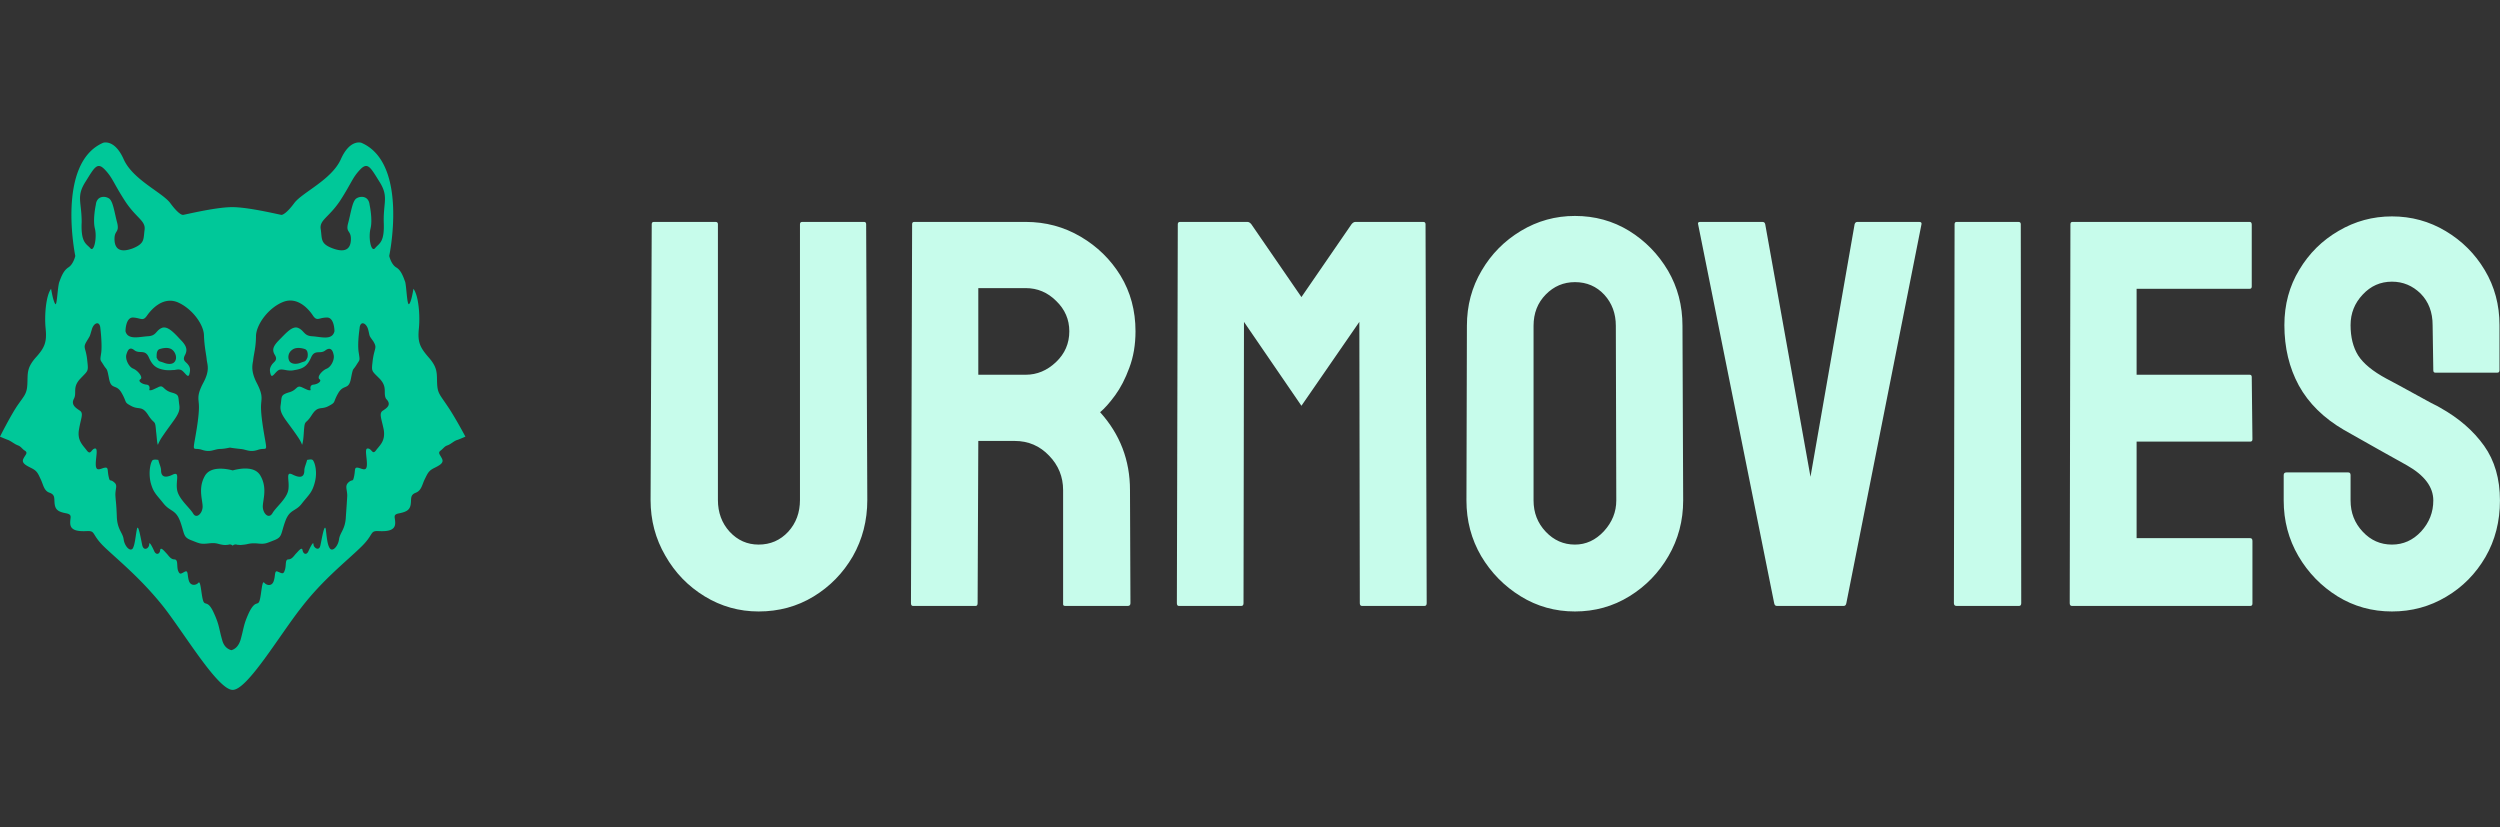 <?xml version="1.0" standalone="no"?>
<svg xmlns="http://www.w3.org/2000/svg" viewBox="0 0 108.78 36" width="108.78" height="36"><rect x="0" y="0" width="108.78" height="36" fill="#333333" stroke="none"/><g fill="#00c899" color="#00c899" transform="translate(0 6) scale(0.462)"><svg width="44.0" height="52.0" x="0.0" y="0.0" viewBox="0 0 44 52"><path fill="currentColor" fill-rule="evenodd" d="M28.965 20.66c-.215.472-.215.343-.644.515-.43.172-.903.13-1.075-.172a.82.82 0 0 1 .258-1.031c.301-.258.817-.215 1.203-.086.387.129.258.774.258.774m-13.924-.774c.43-.129.903-.172 1.204.086.3.258.43.73.257 1.031-.171.344-.644.344-1.074.172-.43-.172-.473-.043-.688-.515.043 0-.085-.645.301-.774m21.015 5.802c-.387.258-.129.73.086 1.804.172 1.075-.387 1.462-.73 1.934-.344.473-.387-.171-.774-.171-.344-.044-.043.945-.086 1.59-.043.644-.516.258-.86.215-.343-.043-.214.214-.343.816-.13.602-.13.215-.516.558-.387.345-.129.645-.129 1.29-.043.688-.043.73-.129 1.933-.043 1.204-.558 1.505-.644 2.15-.086.644-.602 1.203-.86.859-.258-.344-.3-1.16-.387-1.805-.129-.644-.386.989-.515 1.547-.13.559-.645.172-.645-.129 0-.343-.3.258-.473.645-.172.386-.472.3-.558-.086-.043-.387-.43.129-.602.3-.172.172-.387.56-.73.56-.344 0-.173.601-.344 1.031-.13.43-.301.258-.645.129-.344-.172-.215.344-.387.86-.172.558-.687.43-.902.17-.215-.257-.258 1.075-.43 1.677-.172.559-.387-.086-.989 1.117-.558 1.204-.472 1.419-.816 2.622-.215.645-.559.86-.86.946-.3-.086-.687-.301-.86-.946-.343-1.203-.257-1.418-.816-2.622-.558-1.203-.816-.558-.988-1.117-.172-.558-.215-1.891-.43-1.676-.215.258-.73.344-.902-.172-.172-.558-.043-1.031-.387-.86-.344.172-.473.345-.645-.128-.129-.43.043-1.031-.343-1.031-.344 0-.56-.388-.731-.56-.172-.171-.559-.687-.602-.3-.043.387-.386.472-.558.086-.172-.387-.473-.988-.473-.645 0 .344-.473.688-.645.13-.129-.56-.387-2.192-.515-1.548-.13.645-.172 1.418-.387 1.805-.258.344-.774-.215-.86-.86-.086-.644-.601-.902-.644-2.149-.043-1.202-.086-1.289-.13-1.933-.042-.688.259-.988-.128-1.29-.387-.343-.387.044-.516-.558-.129-.602 0-.86-.344-.816-.344.043-.816.43-.86-.215-.042-.645.259-1.634-.085-1.59-.344.043-.387.687-.774.171-.344-.472-.902-.902-.73-1.934.172-1.074.472-1.546.086-1.804-.387-.258-.86-.559-.559-1.118.3-.558-.172-1.074.602-1.89.773-.817.773-.645.644-1.806-.129-1.16-.43-1.074-.043-1.719.387-.644.258-.386.473-1.074.172-.688.774-.902.817-.129 0 0 .171 1.375.085 2.235-.128.86-.128.644.215 1.203.344.559.301.172.516 1.29.215 1.117.688.43 1.203 1.375.516.902.172.816.903 1.203.73.387.988-.086 1.59.86.602.944.645.343.73 1.504.086.687.086 1.074.172 1.289.086-.215.215-.473.387-.73 1.16-1.72 1.762-2.193 1.633-3.009-.129-.86.043-.988-.773-1.203-.817-.258-.688-.774-1.247-.473-.558.258-.601.3-.816.258 0 0 .172-.473-.258-.516-.43-.043-.86-.344-.559-.516.258-.172-.257-.816-.687-.988-.43-.172-.774-.903-.645-1.332.13-.43.301-.774.774-.387.472.344.988-.129 1.332.645.344.773.688 1.074 1.547 1.203.387.043.645 0 .86 0 .257-.043.43-.086.644 0 .344.172.645.86.774.387s.043-.688-.13-.903c-.171-.258-.558-.344-.3-.86.258-.472.215-.859-.387-1.46-.601-.645-1.246-1.376-1.805-1.118-.558.258-.473.73-1.289.774-.774.043-1.89.386-2.106-.473 0 0 0-1.332.73-1.29.731.044.903.387 1.29-.171.387-.559 1.461-1.805 2.836-1.29 1.376.56 2.536 2.106 2.536 3.18.043 1.075.215 1.763.258 2.235.043.473.344.989-.344 2.235-.645 1.246-.387 1.461-.387 2.235 0 .773-.172 1.89-.387 3.094-.214 1.203-.086.688.688.946.774.257 1.074-.043 1.633-.086.387 0 .774-.087.989-.13.214.043.558.087.988.13.559.043.86.343 1.633.086.774-.258.902.257.688-.946-.215-1.203-.387-2.32-.387-3.094s.258-.989-.387-2.235-.387-1.805-.344-2.235c.043-.472.258-1.16.258-2.234.043-1.075 1.16-2.622 2.536-3.18 1.375-.56 2.45.687 2.836 1.289.387.558.559.172 1.29.172.73-.043.73 1.289.73 1.289-.215.902-1.29.516-2.106.473-.774-.043-.73-.516-1.29-.774-.558-.258-1.16.473-1.804 1.117-.645.645-.688.989-.387 1.462.258.472-.129.601-.3.86-.173.257-.259.472-.13.902.13.472.43-.215.774-.387.172-.086.387-.043.644 0 .215.043.516.086.86 0 .86-.13 1.203-.43 1.547-1.203.344-.774.86-.258 1.332-.645.473-.344.688-.043.774.387.129.43-.215 1.16-.645 1.332-.43.172-.945.773-.687.988.257.172-.13.473-.559.516-.43.043-.258.516-.258.516-.215.043-.258 0-.816-.258-.56-.258-.43.258-1.247.473-.816.257-.644.386-.773 1.203-.13.86.472 1.29 1.633 3.008.172.258.3.473.387.73.086-.257.129-.6.171-1.288.086-1.16.13-.56.731-1.505.602-.945.86-.472 1.59-.86.73-.386.387-.3.903-1.202.515-.903.988-.258 1.203-1.376.215-1.117.172-.73.516-1.289.343-.559.343-.344.215-1.203-.13-.86.085-2.235.085-2.235.043-.773.645-.559.817.129.172.688.043.473.473 1.074.386.645.129.56-.043 1.72-.13 1.16-.172.988.644 1.804.774.817.301 1.333.602 1.891.559.559.086.86-.3 1.118M8.036 4.158c.859-1.376 1.117-1.935 1.847-1.161.73.773.774 1.203 1.848 2.88 1.075 1.675 1.977 1.89 1.891 2.75-.129.902.043 1.289-1.074 1.761-1.118.43-1.72.172-1.762-.773-.043-.946.473-.645.258-1.59-.258-.946-.387-2.063-.774-2.32-.387-.259-1.16-.259-1.246.6 0 0-.301 1.376-.086 2.236.215.86-.086 2.277-.43 1.847-.387-.43-.902-.515-.816-2.45 0-1.933-.516-2.406.343-3.78M32.06 5.875c1.074-1.676 1.117-2.106 1.847-2.88.731-.773.989-.214 1.848 1.161.86 1.375.344 1.891.387 3.782.086 1.934-.43 1.977-.816 2.45-.387.43-.645-.989-.43-1.848.215-.86-.086-2.235-.086-2.235-.086-.86-.86-.86-1.246-.602-.387.258-.516 1.375-.774 2.32-.258.946.3.645.258 1.59-.043.946-.645 1.204-1.762.774-1.117-.43-.946-.859-1.074-1.762-.172-.902.773-1.117 1.848-2.75m10.056 19.339c-.688-1.031-.903-1.16-.946-2.063-.043-.945.086-1.461-.773-2.45-.86-.988-1.075-1.46-.946-2.75.13-1.29-.043-3.137-.515-3.739 0 0-.172 1.16-.387 1.418-.215.301-.258-1.59-.387-2.062-.172-.473-.387-1.118-.86-1.376-.472-.3-.644-1.074-.644-1.074S38.506 2.395 34.036.461c0 0-1.074-.387-1.934 1.547-.859 1.934-3.652 3.138-4.383 4.126-.73.988-1.117 1.117-1.203 1.117-.13 0-3.052-.73-4.642-.73-1.59 0-4.512.73-4.64.73-.13 0-.474-.129-1.204-1.117s-3.524-2.192-4.384-4.126C10.786.074 9.712.461 9.712.461 5.286 2.395 7.091 11.12 7.091 11.12s-.172.774-.645 1.074c-.472.301-.687.903-.86 1.376-.171.472-.214 2.363-.386 2.062-.215-.3-.387-1.418-.387-1.418-.473.602-.644 2.45-.515 3.74.128 1.288-.086 1.804-.946 2.75-.86.988-.73 1.504-.773 2.45-.043.945-.258 1.073-.946 2.062C.945 26.246 0 28.137 0 28.137s.387.172.73.301c.344.129.602.387.946.516s.387.344.688.515c.3.215 0 .387-.172.774s.258.602.773.86c.516.257.602.472.86 1.03.258.516.3 1.118.86 1.29.558.215.386.559.472 1.118.086.515.387.687 1.074.816.645.129.344.387.387.989.043.6.645.73 1.547.687.903-.043.387.3 1.762 1.59s3.481 3.008 5.544 5.63c2.02 2.621 5.071 7.735 6.446 7.735 1.376 0 4.384-5.114 6.447-7.735 2.02-2.622 4.168-4.298 5.543-5.63 1.376-1.29.86-1.633 1.762-1.59.903.043 1.505-.086 1.548-.687.043-.602-.301-.86.386-.989.645-.13.989-.3 1.075-.816.086-.516-.086-.903.472-1.118.56-.215.602-.774.86-1.29.258-.515.344-.773.86-1.03.515-.258.945-.473.773-.86-.172-.387-.43-.559-.172-.774.3-.214.387-.43.688-.515.343-.13.601-.43.945-.516.344-.129.73-.301.73-.301s-1.03-1.934-1.718-2.922m-13.194 5.114c-.085.386-.258.688-.258.988 0 .688-.43.731-1.117.387-.688-.344-.258.559-.387 1.418-.128.86-1.203 1.676-1.504 2.235-.343.559-.86.043-.902-.559-.044-.601.472-1.762-.215-2.965-.559-1.031-2.149-.645-2.622-.516-.472-.129-2.063-.472-2.621.516-.688 1.203-.172 2.364-.215 2.965-.043.602-.601 1.118-.902.56-.344-.56-1.376-1.376-1.504-2.236-.13-.86.3-1.719-.387-1.418-.688.344-1.118.258-1.118-.387 0-.3-.171-.602-.258-.988-.257-.043-.472-.043-.558.043-.172.215-.387 1.074-.172 2.062.258.99.559 1.161 1.203 1.978.645.816 1.16.558 1.59 1.719.43 1.203.258 1.46 1.032 1.762.773.3.86.386 1.632.3.774-.086.774.043 1.333.13.258.042.43 0 .516 0 .129-.044.215-.044.3 0 .044 0 .087.042.13.085.043-.043.085-.086.128-.086.086-.043.172-.043.3 0 .13 0 .26.043.517 0 .558-.043.558-.172 1.332-.129.774.086.86 0 1.633-.3.774-.302.601-.56 1.031-1.762.43-1.204.99-.903 1.59-1.72.645-.816.946-.988 1.204-1.977.258-.988 0-1.847-.172-2.062-.086-.129-.3-.086-.559-.043"></path></svg></g><path fill="#c7fceb" fill-rule="nonzero" d="M4.70 17.21L4.70 17.21Q3.43 17.21 2.35 16.55Q1.27 15.89 0.64 14.78Q0 13.68 0 12.36L0 12.36L0.05 0.36Q0.05 0.26 0.14 0.26L0.14 0.26L2.83 0.26Q2.93 0.26 2.93 0.36L2.93 0.36L2.93 12.36Q2.93 13.18 3.44 13.74Q3.96 14.30 4.70 14.30L4.70 14.30Q5.47 14.30 5.99 13.74Q6.50 13.18 6.50 12.36L6.50 12.36L6.50 0.36Q6.50 0.26 6.60 0.26L6.60 0.26L9.29 0.26Q9.38 0.26 9.38 0.36L9.38 0.36L9.43 12.36Q9.43 13.70 8.80 14.81Q8.16 15.91 7.09 16.56Q6.02 17.21 4.70 17.21ZM14.14 16.97L11.42 16.97Q11.33 16.97 11.33 16.85L11.33 16.85L11.38 0.36Q11.38 0.26 11.47 0.26L11.47 0.26L16.32 0.26Q17.62 0.26 18.71 0.90Q19.80 1.54 20.45 2.60Q21.10 3.67 21.10 5.02L21.10 5.02Q21.10 5.90 20.83 6.61Q20.57 7.32 20.21 7.81Q19.85 8.30 19.56 8.54L19.56 8.54Q20.86 9.98 20.86 11.93L20.86 11.93L20.88 16.85Q20.88 16.97 20.76 16.97L20.76 16.97L18.05 16.97Q17.95 16.97 17.95 16.90L17.95 16.90L17.95 11.93Q17.95 11.06 17.34 10.43Q16.73 9.79 15.84 9.79L15.84 9.79L14.26 9.79L14.23 16.85Q14.23 16.97 14.14 16.97L14.14 16.97ZM14.26 3.14L14.26 6.91L16.32 6.91Q17.06 6.91 17.64 6.36Q18.22 5.81 18.22 5.02L18.22 5.02Q18.22 4.25 17.65 3.70Q17.09 3.14 16.32 3.14L16.32 3.14L14.26 3.14ZM25.70 16.97L22.99 16.97Q22.90 16.97 22.90 16.85L22.90 16.85L22.94 0.36Q22.94 0.26 23.04 0.26L23.04 0.26L25.97 0.26Q26.06 0.26 26.14 0.36L26.14 0.36L28.32 3.53L30.50 0.36Q30.58 0.26 30.67 0.26L30.67 0.26L33.62 0.26Q33.72 0.26 33.72 0.36L33.72 0.36L33.77 16.85Q33.77 16.97 33.67 16.97L33.67 16.97L30.96 16.97Q30.86 16.97 30.86 16.85L30.86 16.85L30.84 4.61L28.32 8.26L25.82 4.61L25.80 16.85Q25.80 16.97 25.70 16.97L25.70 16.97ZM40.22 17.21L40.22 17.21Q38.93 17.21 37.86 16.55Q36.79 15.89 36.14 14.80Q35.50 13.70 35.50 12.38L35.50 12.38L35.52 4.78Q35.52 3.46 36.16 2.38Q36.79 1.30 37.87 0.65Q38.95 0 40.22 0L40.22 0Q41.52 0 42.58 0.65Q43.63 1.30 44.27 2.38Q44.90 3.46 44.90 4.78L44.90 4.78L44.93 12.38Q44.93 13.70 44.29 14.80Q43.66 15.89 42.59 16.55Q41.52 17.21 40.22 17.21ZM40.22 14.30L40.22 14.30Q40.94 14.30 41.48 13.72Q42.02 13.13 42.02 12.38L42.02 12.38L42 4.78Q42 3.98 41.50 3.43Q40.99 2.88 40.22 2.88L40.22 2.88Q39.48 2.88 38.95 3.42Q38.42 3.96 38.42 4.78L38.42 4.78L38.42 12.38Q38.42 13.18 38.95 13.74Q39.48 14.30 40.22 14.30ZM51.91 16.97L49.01 16.97Q48.91 16.97 48.89 16.85L48.89 16.85L45.58 0.36Q45.55 0.26 45.67 0.26L45.67 0.26L48.38 0.26Q48.48 0.26 48.50 0.36L48.50 0.36L50.47 11.35L52.39 0.36Q52.42 0.26 52.51 0.26L52.51 0.26L55.20 0.26Q55.32 0.26 55.30 0.36L55.30 0.36L52.03 16.85Q52.01 16.97 51.91 16.97L51.91 16.97ZM59.54 16.97L56.83 16.97Q56.71 16.97 56.71 16.85L56.71 16.85L56.74 0.36Q56.74 0.26 56.83 0.26L56.83 0.26L59.52 0.26Q59.62 0.26 59.62 0.36L59.62 0.36L59.64 16.85Q59.64 16.97 59.54 16.97L59.54 16.97ZM69.60 16.97L61.85 16.97Q61.75 16.97 61.75 16.85L61.75 16.85L61.78 0.36Q61.78 0.26 61.87 0.26L61.87 0.26L69.58 0.26Q69.67 0.26 69.67 0.38L69.67 0.38L69.67 3.07Q69.67 3.17 69.58 3.17L69.58 3.17L64.66 3.17L64.66 6.91L69.58 6.91Q69.67 6.91 69.67 7.01L69.67 7.01L69.70 9.72Q69.70 9.82 69.60 9.82L69.60 9.82L64.66 9.82L64.66 14.02L69.60 14.02Q69.70 14.02 69.70 14.14L69.70 14.14L69.70 16.87Q69.70 16.97 69.60 16.97L69.60 16.97ZM75.77 17.21L75.77 17.21Q74.47 17.21 73.40 16.55Q72.34 15.89 71.70 14.80Q71.06 13.70 71.06 12.38L71.06 12.38L71.06 11.28Q71.06 11.16 71.18 11.16L71.18 11.16L73.87 11.16Q73.97 11.16 73.97 11.28L73.97 11.28L73.97 12.38Q73.97 13.18 74.50 13.74Q75.02 14.30 75.77 14.30L75.77 14.30Q76.51 14.30 77.04 13.73Q77.57 13.15 77.57 12.38L77.57 12.38Q77.57 11.50 76.42 10.85L76.42 10.85Q76.03 10.63 75.22 10.18Q74.40 9.72 73.68 9.31L73.68 9.31Q72.36 8.54 71.72 7.38Q71.09 6.22 71.09 4.75L71.09 4.75Q71.09 3.41 71.74 2.34Q72.38 1.27 73.45 0.65Q74.52 0.02 75.77 0.02L75.77 0.02Q77.04 0.02 78.11 0.66Q79.18 1.30 79.81 2.36Q80.45 3.43 80.45 4.75L80.45 4.75L80.45 6.72Q80.45 6.82 80.35 6.82L80.35 6.82L77.66 6.82Q77.57 6.82 77.57 6.72L77.57 6.72L77.54 4.75Q77.54 3.91 77.02 3.38Q76.49 2.86 75.77 2.86L75.77 2.86Q75.02 2.86 74.50 3.42Q73.97 3.98 73.97 4.75L73.97 4.75Q73.97 5.54 74.30 6.07Q74.64 6.60 75.53 7.08L75.53 7.08Q75.65 7.15 76.00 7.33Q76.34 7.51 76.75 7.74Q77.16 7.97 77.48 8.14Q77.81 8.30 77.88 8.35L77.88 8.35Q79.08 9.02 79.78 10.00Q80.47 10.97 80.47 12.38L80.47 12.38Q80.47 13.75 79.84 14.84Q79.20 15.94 78.13 16.57Q77.06 17.21 75.77 17.21Z" transform="translate(28.308, 9.396)"></path></svg>